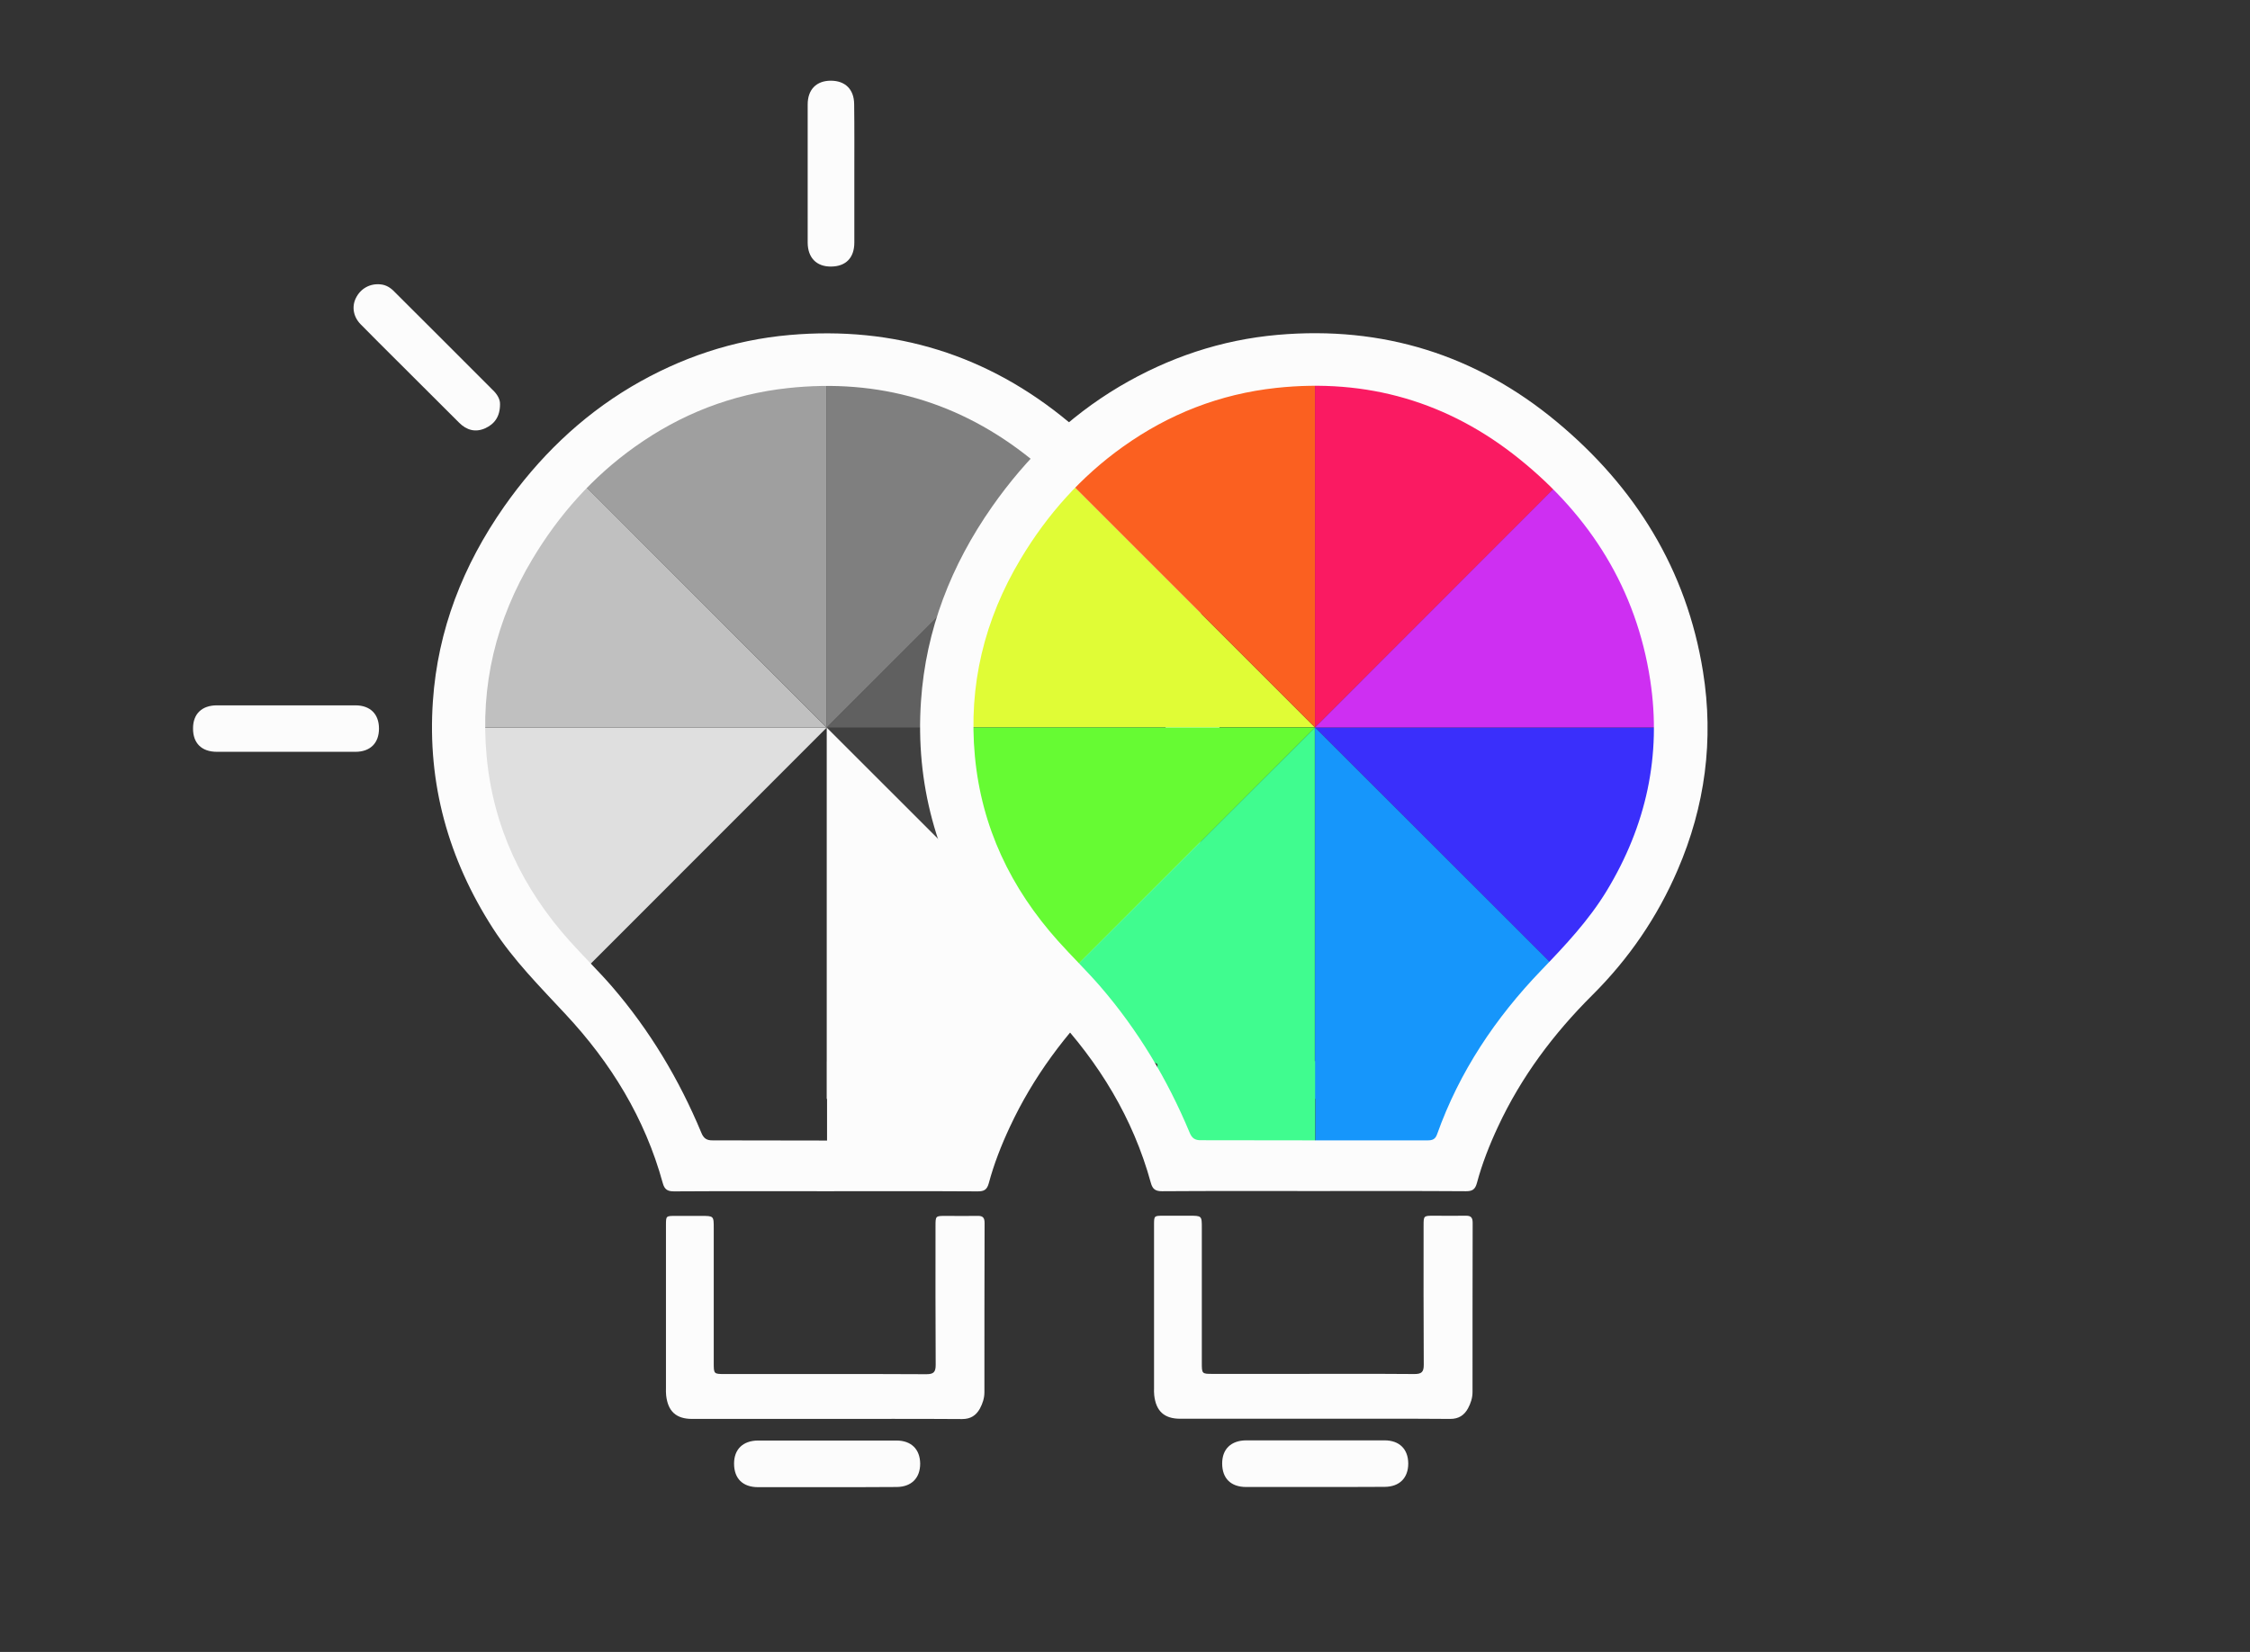 <svg width="64" height="47" viewBox="0 0 64 47" fill="none" xmlns="http://www.w3.org/2000/svg">
<rect x="0" y="0" width="64" height="47" fill="#333333" stroke="none"/>
<path d="M22.767 6.23C22.754 6.235 22.74 6.235 22.726 6.239C22.74 6.239 22.754 6.235 22.767 6.23Z" fill="#12A71E"/>
<path d="M22.978 6.189C22.951 6.193 22.923 6.198 22.891 6.207C22.919 6.198 22.951 6.193 22.978 6.189Z" fill="#12A71E"/>
<path d="M26.022 12.345C26.018 12.345 26.018 12.345 26.013 12.341C26.013 12.341 26.018 12.345 26.022 12.345Z" fill="#0043FF"/>
<path d="M23.47 40.37C22.207 40.37 20.945 40.37 19.687 40.37C19.232 40.37 18.998 40.154 18.948 39.699C18.939 39.63 18.943 39.566 18.943 39.497C18.943 37.95 18.943 36.407 18.943 34.86C18.943 34.594 18.943 34.594 19.214 34.594C19.457 34.594 19.701 34.594 19.944 34.594C20.302 34.594 20.302 34.594 20.302 34.943C20.302 36.137 20.302 37.33 20.302 38.524C20.302 38.607 20.302 38.685 20.302 38.767C20.302 39.093 20.302 39.093 20.619 39.093C21.39 39.093 22.157 39.093 22.928 39.093C24.067 39.093 25.21 39.089 26.349 39.098C26.55 39.098 26.615 39.043 26.615 38.836C26.606 37.519 26.61 36.206 26.61 34.888C26.61 34.594 26.61 34.594 26.899 34.594C27.202 34.594 27.506 34.599 27.808 34.594C27.96 34.589 28.006 34.649 28.006 34.796C28.001 36.403 28.001 38.01 28.001 39.612C28.001 39.777 27.951 39.929 27.873 40.076C27.763 40.273 27.607 40.374 27.368 40.374C26.059 40.365 24.765 40.37 23.47 40.37Z" fill="#FCFCFC"/>
<path d="M23.525 42.312C22.873 42.312 22.216 42.312 21.564 42.312C21.128 42.312 20.88 42.068 20.88 41.641C20.88 41.233 21.133 40.989 21.56 40.985C22.873 40.985 24.186 40.985 25.499 40.985C25.921 40.985 26.169 41.233 26.174 41.641C26.174 42.054 25.926 42.302 25.508 42.307C24.843 42.312 24.181 42.312 23.525 42.312Z" fill="#FCFCFC"/>
<path d="M23.515 20.701L16.046 13.227C13.98 15.293 12.942 17.993 12.924 20.697H23.515V20.701Z" fill="#C0C0C0"/>
<path d="M23.516 20.701V10.133C20.596 10.133 17.951 11.308 16.023 13.209L23.516 20.701Z" fill="#9F9F9F"/>
<path d="M23.516 20.701H12.952C12.952 23.621 14.127 26.266 16.028 28.194L23.516 20.701Z" fill="#DFDFDF"/>
<path d="M23.516 20.701L30.985 28.171C33.051 26.105 34.089 23.405 34.107 20.701H23.516Z" fill="#404040"/>
<path d="M23.516 20.701V31.265C26.436 31.265 29.08 30.09 31.008 28.189L23.516 20.701Z" fill="#FCFCFC"/>
<path d="M23.516 20.701L30.985 13.232C28.919 11.166 26.22 10.128 23.516 10.11V20.701Z" fill="#7F7F7F"/>
<path d="M23.516 20.701H34.08C34.08 17.781 32.904 15.137 31.004 13.209L23.516 20.701Z" fill="#606060"/>
<path d="M28.01 30.196H23.525V32.987H28.01V30.196Z" fill="#FCFCFC"/>
<path d="M23.483 33.892C22.046 33.892 20.609 33.887 19.172 33.896C18.984 33.896 18.901 33.841 18.851 33.657C18.346 31.816 17.377 30.237 16.082 28.851C15.357 28.07 14.604 27.317 14.021 26.413C12.754 24.443 12.152 22.294 12.313 19.953C12.451 17.919 13.172 16.083 14.338 14.416C15.311 13.03 16.5 11.868 17.96 11C19.351 10.178 20.848 9.673 22.459 9.531C25.444 9.269 28.107 10.1 30.398 12.006C32.629 13.861 34.093 16.211 34.557 19.113C34.869 21.055 34.617 22.946 33.836 24.755C33.258 26.1 32.445 27.285 31.412 28.313C30.306 29.415 29.387 30.641 28.726 32.06C28.483 32.578 28.272 33.116 28.125 33.666C28.074 33.85 27.992 33.896 27.813 33.896C26.371 33.887 24.925 33.892 23.483 33.892ZM23.483 32.45C24.562 32.45 25.641 32.45 26.72 32.45C26.858 32.45 26.94 32.418 26.991 32.271C27.625 30.494 28.648 28.965 29.952 27.611C30.632 26.904 31.297 26.197 31.811 25.352C32.936 23.497 33.377 21.5 33.051 19.356C32.656 16.767 31.348 14.687 29.328 13.062C27.312 11.436 24.994 10.761 22.409 11.042C20.811 11.216 19.365 11.781 18.057 12.713C16.858 13.567 15.899 14.646 15.146 15.904C14.108 17.634 13.654 19.503 13.842 21.518C14.03 23.539 14.861 25.274 16.206 26.775C16.597 27.212 17.019 27.62 17.405 28.065C18.479 29.31 19.315 30.705 19.948 32.225C20.012 32.386 20.1 32.45 20.279 32.445C21.353 32.445 22.418 32.45 23.483 32.45Z" fill="#FCFCFC"/>
<path d="M14.223 11.501C14.223 11.859 14.062 12.065 13.801 12.185C13.525 12.309 13.273 12.24 13.062 12.029C12.474 11.441 11.886 10.858 11.299 10.27C10.95 9.921 10.601 9.577 10.256 9.224C10.045 9.008 10.004 8.719 10.123 8.48C10.256 8.209 10.523 8.062 10.816 8.09C10.982 8.103 11.11 8.186 11.22 8.301C12.152 9.228 13.08 10.16 14.012 11.092C14.14 11.211 14.228 11.358 14.223 11.501Z" fill="#FCFCFC"/>
<path d="M24.301 4.958C24.301 5.606 24.301 6.253 24.301 6.9C24.301 7.337 24.058 7.584 23.631 7.584C23.222 7.584 22.979 7.332 22.974 6.91C22.974 5.597 22.974 4.283 22.974 2.97C22.974 2.548 23.222 2.296 23.631 2.296C24.044 2.296 24.292 2.543 24.296 2.961C24.305 3.627 24.301 4.293 24.301 4.958Z" fill="#FCFCFC"/>
<path d="M8.131 21.39C7.479 21.39 6.822 21.39 6.17 21.39C5.734 21.39 5.486 21.142 5.491 20.72C5.491 20.311 5.743 20.068 6.17 20.068C7.483 20.068 8.796 20.068 10.109 20.068C10.532 20.068 10.78 20.316 10.78 20.729C10.78 21.142 10.532 21.39 10.109 21.39C9.448 21.39 8.787 21.39 8.131 21.39Z" fill="#FCFCFC"/>
<path d="M36.656 6.226C36.642 6.23 36.628 6.23 36.614 6.235C36.628 6.235 36.642 6.23 36.656 6.226Z" fill="#12A71E"/>
<path d="M36.867 6.184C36.839 6.189 36.811 6.193 36.779 6.203C36.807 6.193 36.839 6.189 36.867 6.184Z" fill="#12A71E"/>
<path d="M39.91 12.341C39.906 12.341 39.906 12.341 39.901 12.336C39.901 12.336 39.906 12.341 39.91 12.341Z" fill="#0043FF"/>
<path d="M37.353 40.365C36.091 40.365 34.828 40.365 33.57 40.365C33.116 40.365 32.881 40.149 32.831 39.695C32.822 39.626 32.826 39.562 32.826 39.493C32.826 37.946 32.826 36.403 32.826 34.856C32.826 34.589 32.826 34.589 33.097 34.589C33.34 34.589 33.584 34.589 33.827 34.589C34.185 34.589 34.185 34.589 34.185 34.938C34.185 36.132 34.185 37.326 34.185 38.519C34.185 38.602 34.185 38.68 34.185 38.763C34.185 39.089 34.185 39.089 34.502 39.089C35.273 39.089 36.04 39.089 36.811 39.089C37.95 39.089 39.093 39.084 40.232 39.093C40.434 39.093 40.498 39.038 40.498 38.831C40.489 37.514 40.493 36.201 40.493 34.883C40.493 34.589 40.493 34.589 40.783 34.589C41.086 34.589 41.389 34.594 41.692 34.589C41.843 34.585 41.889 34.644 41.889 34.791C41.885 36.398 41.885 38.005 41.885 39.607C41.885 39.773 41.834 39.924 41.756 40.071C41.646 40.269 41.49 40.37 41.251 40.37C39.947 40.36 38.653 40.365 37.353 40.365Z" fill="#FCFCFC"/>
<path d="M37.408 42.307C36.756 42.307 36.1 42.307 35.448 42.307C35.012 42.307 34.764 42.064 34.764 41.637C34.764 41.228 35.016 40.985 35.443 40.98C36.756 40.98 38.069 40.98 39.382 40.98C39.805 40.98 40.053 41.228 40.057 41.637C40.057 42.05 39.809 42.298 39.392 42.303C38.73 42.307 38.069 42.307 37.408 42.307Z" fill="#FCFCFC"/>
<path d="M37.404 20.697L29.93 13.222C27.864 15.288 26.826 17.988 26.808 20.692H37.404V20.697Z" fill="#E0FC36"/>
<path d="M37.404 20.697V10.128C34.484 10.128 31.839 11.303 29.911 13.204L37.404 20.697Z" fill="#FB6020"/>
<path d="M37.404 20.697H26.835C26.835 23.617 28.01 26.261 29.911 28.189L37.404 20.697Z" fill="#66FB33"/>
<path d="M37.404 20.697L44.873 28.166C46.94 26.1 47.977 23.401 47.995 20.697H37.404Z" fill="#3A2FFB"/>
<path d="M37.404 20.697V31.261C40.324 31.261 42.968 30.085 44.897 28.185L37.404 20.697Z" fill="#1696FB"/>
<path d="M37.404 20.697L44.873 13.227C42.807 11.161 40.108 10.123 37.404 10.105V20.697Z" fill="#FA1A62"/>
<path d="M37.404 20.697H47.968C47.968 17.777 46.793 15.132 44.892 13.204L37.404 20.697Z" fill="#CE2FF2"/>
<path d="M41.899 30.191H37.413V32.983H41.899V30.191Z" fill="#1696FB"/>
<path d="M37.408 30.191H32.923V32.983H37.408V30.191Z" fill="#40FC8F"/>
<path d="M37.404 20.697L29.929 28.166C31.995 30.232 34.695 31.27 37.399 31.288V20.697H37.404Z" fill="#40FC8F"/>
<path d="M37.367 33.887C35.93 33.887 34.493 33.882 33.056 33.892C32.868 33.892 32.785 33.836 32.735 33.653C32.23 31.812 31.261 30.232 29.966 28.846C29.241 28.065 28.488 27.312 27.905 26.408C26.638 24.438 26.036 22.29 26.197 19.948C26.335 17.915 27.055 16.078 28.222 14.412C29.195 13.025 30.384 11.863 31.844 10.996C33.235 10.174 34.732 9.669 36.343 9.527C39.328 9.265 41.99 10.096 44.281 12.001C46.513 13.856 47.977 16.207 48.441 19.108C48.753 21.05 48.501 22.942 47.72 24.751C47.142 26.096 46.329 27.28 45.296 28.309C44.189 29.411 43.271 30.636 42.61 32.055C42.367 32.574 42.156 33.111 42.009 33.662C41.958 33.846 41.876 33.892 41.697 33.892C40.255 33.882 38.813 33.887 37.367 33.887ZM37.372 32.445C38.451 32.445 39.529 32.445 40.608 32.445C40.746 32.445 40.829 32.413 40.879 32.266C41.513 30.489 42.537 28.961 43.84 27.606C44.52 26.899 45.186 26.192 45.7 25.348C46.825 23.493 47.266 21.495 46.94 19.352C46.545 16.762 45.236 14.682 43.216 13.057C41.201 11.432 38.882 10.757 36.297 11.037C34.7 11.211 33.253 11.776 31.945 12.708C30.747 13.562 29.787 14.641 29.034 15.899C27.997 17.63 27.542 19.498 27.73 21.514C27.919 23.534 28.75 25.269 30.095 26.771C30.485 27.207 30.907 27.616 31.293 28.061C32.367 29.305 33.203 30.701 33.837 32.22C33.901 32.381 33.988 32.445 34.167 32.441C35.241 32.441 36.306 32.445 37.372 32.445Z" fill="#FCFCFC"/>
</svg>
